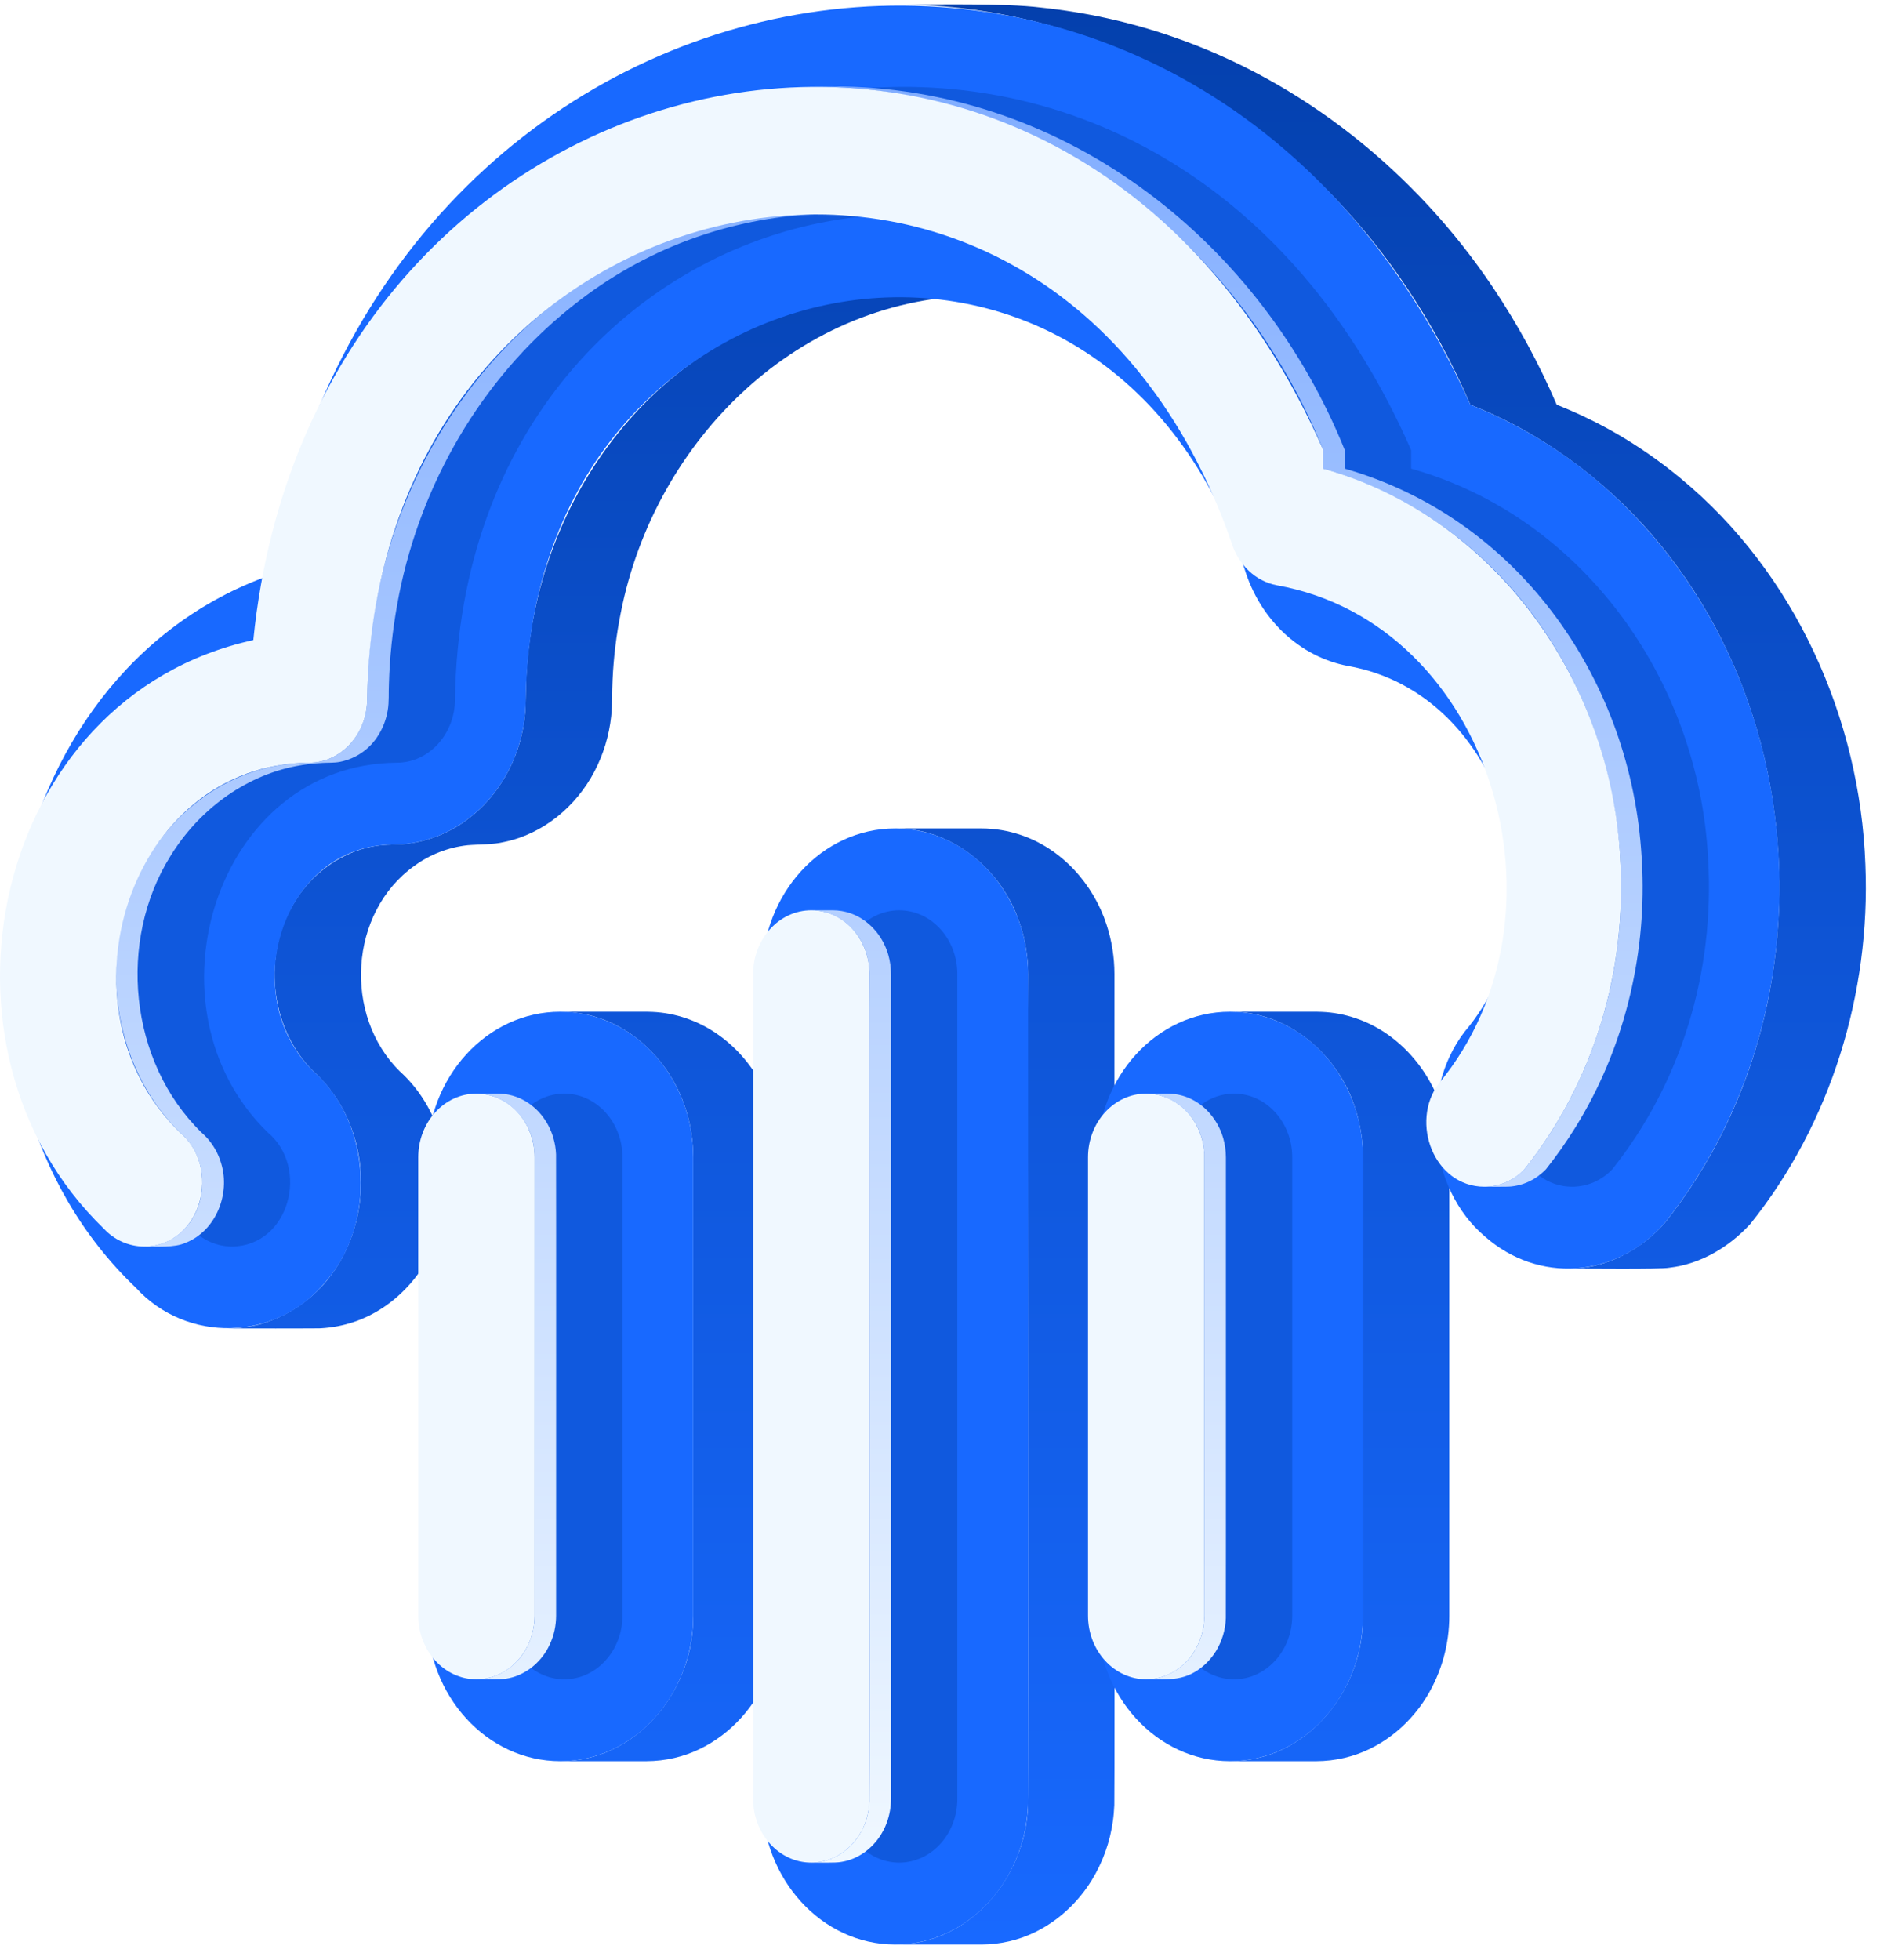 <svg width="94" height="98" viewBox="0 0 94 98" fill="none" xmlns="http://www.w3.org/2000/svg">
<path d="M13.097 66.175C12.546 66.33 11.976 66.41 11.403 66.411C11.479 66.414 16.153 66.416 16.04 66.403C16.61 66.372 17.173 66.264 17.714 66.081C19.805 65.371 21.397 63.537 22.029 61.447C22.871 58.721 22.139 55.517 20.009 53.575L19.997 53.566C17.158 50.779 17.447 45.631 20.708 43.293C21.493 42.718 22.416 42.36 23.384 42.254C23.999 42.203 24.622 42.236 25.227 42.089C27.164 41.686 28.812 40.309 29.72 38.572C30.17 37.714 30.454 36.778 30.558 35.814C30.625 35.209 30.595 34.599 30.628 33.993C30.678 32.864 30.816 31.74 31.04 30.632C32.743 21.954 40.016 14.768 49.114 14.779C48.386 14.785 44.505 14.758 43.874 14.805C43.072 14.849 42.274 14.948 41.486 15.103C37.575 15.867 34.01 18.055 31.405 21.052C28.617 24.242 26.891 28.313 26.427 32.518C26.358 33.12 26.316 33.725 26.299 34.331C26.283 34.908 26.297 35.489 26.21 36.061C25.947 37.97 24.946 39.784 23.398 40.945C22.491 41.635 21.414 42.065 20.282 42.189C19.879 42.236 19.47 42.209 19.067 42.254C18.588 42.306 18.117 42.42 17.667 42.595C16.449 43.084 15.423 43.955 14.742 45.076C13.112 47.686 13.468 51.397 15.68 53.566C19.695 57.243 18.455 64.556 13.097 66.175Z" fill="url(#paint0_linear_101_673)"/>
<path d="M34.653 81.116C34.538 84.707 31.739 88.051 28.012 88.046H32.328C32.799 88.044 33.269 87.99 33.727 87.882C35.441 87.487 36.921 86.326 37.838 84.84L37.839 84.837C38.588 83.612 38.982 82.204 38.978 80.768V57.857C38.978 57.741 38.976 57.625 38.97 57.51C38.942 56.891 38.843 56.278 38.675 55.681C38.068 53.53 36.453 51.636 34.313 50.91L34.308 50.908C33.76 50.72 33.188 50.612 32.61 50.587C32.516 50.581 32.422 50.578 32.328 50.579H28.012C28.463 50.58 28.912 50.63 29.353 50.727C31.685 51.241 33.544 53.148 34.267 55.39C34.492 56.075 34.622 56.789 34.653 57.51C34.658 57.625 34.661 57.741 34.661 57.857V80.768C34.661 80.885 34.658 81.001 34.653 81.116Z" fill="url(#paint1_linear_101_673)"/>
<path d="M51.397 90.282C51.282 93.872 48.483 97.217 44.756 97.212H49.073C49.544 97.211 50.013 97.156 50.471 97.049C52.186 96.653 53.667 95.491 54.583 94.003C55.142 93.093 55.505 92.076 55.648 91.017C55.684 90.761 55.703 90.503 55.716 90.245C55.744 89.955 55.709 49.004 55.722 48.694C55.722 47.856 55.589 47.023 55.328 46.227C54.669 44.196 53.094 42.437 51.051 41.746C50.414 41.528 49.746 41.417 49.073 41.416H44.756C47.513 41.388 49.967 43.369 50.897 45.905C51.127 46.51 51.28 47.141 51.351 47.784C51.387 48.086 51.405 48.389 51.405 48.694C51.381 49.257 51.432 89.632 51.397 90.282Z" fill="url(#paint2_linear_101_673)"/>
<path d="M68.14 81.116C68.025 84.707 65.227 88.051 61.5 88.046H65.817C66.288 88.044 66.757 87.99 67.215 87.882C68.93 87.487 70.411 86.325 71.327 84.837C72.075 83.612 72.469 82.204 72.465 80.768V57.857C72.465 57.741 72.463 57.625 72.457 57.51C72.429 56.891 72.33 56.277 72.162 55.681C71.555 53.528 69.938 51.632 67.795 50.908C67.248 50.72 66.677 50.612 66.099 50.587C66.005 50.581 65.911 50.578 65.817 50.579H61.5C64.387 50.552 66.902 52.7 67.755 55.389C67.98 56.075 68.11 56.789 68.141 57.51C68.145 57.625 68.149 57.741 68.149 57.857V80.768C68.148 80.885 68.145 81.001 68.14 81.116Z" fill="url(#paint3_linear_101_673)"/>
<path d="M93.269 43.24V43.239C93.007 35.9 89.736 28.619 84.033 23.915L84.03 23.912C83.027 23.079 81.955 22.332 80.827 21.678C79.867 21.124 78.867 20.642 77.836 20.234C76.956 18.179 75.885 16.211 74.638 14.355C70.788 8.618 65.13 4.054 58.57 1.816L58.567 1.815C56.457 1.091 54.271 0.61 52.052 0.38C50.155 0.147 46.689 0.244 44.747 0.226C55.113 0.199 64.618 5.828 70.325 14.361C71.57 16.215 72.639 18.181 73.519 20.234C74.55 20.642 75.549 21.124 76.51 21.678C90.149 29.635 92.912 49.081 83.198 61.189C81.981 62.532 80.245 63.44 78.41 63.421C78.955 63.406 83.033 63.464 83.465 63.375C85.034 63.197 86.459 62.342 87.515 61.189C91.545 56.171 93.532 49.65 93.269 43.24Z" fill="url(#paint4_linear_101_673)"/>
<path d="M28.012 50.579C31.679 50.579 34.661 53.842 34.661 57.857V80.768C34.661 84.782 31.679 88.046 28.012 88.046C24.344 88.046 21.363 84.782 21.363 80.768V57.857C21.363 53.842 24.345 50.579 28.012 50.579Z" fill="#1869FF"/>
<path d="M44.756 41.416C48.422 41.416 51.405 44.68 51.405 48.694V89.934C51.405 93.948 48.423 97.212 44.756 97.212C41.089 97.212 38.107 93.948 38.107 89.934V48.694C38.107 44.679 41.089 41.416 44.756 41.416Z" fill="#1869FF"/>
<path d="M61.5 50.579C65.167 50.579 68.149 53.842 68.149 57.857V80.768C68.149 84.782 65.167 88.046 61.5 88.046C57.834 88.046 54.851 84.782 54.851 80.768V57.857C54.851 53.842 57.833 50.579 61.5 50.579Z" fill="#1869FF"/>
<path d="M80.995 25.056C90.702 34.355 91.691 50.565 83.197 61.189C80.757 63.92 76.901 64.155 74.25 61.818C71.388 59.406 70.954 54.552 73.225 51.587C78.46 45.432 75.228 34.669 67.403 33.295C64.981 32.839 62.995 30.97 62.221 28.422C54.973 6.848 26.628 12.484 26.288 34.95C26.288 38.96 23.306 42.224 19.638 42.224C14.103 42.255 11.765 49.751 15.68 53.566C18.614 56.15 18.839 61.29 16.197 64.177C13.781 67.051 9.33 67.153 6.797 64.382C-3.976 54.118 -0.488 33.692 13.515 28.755C19.198 -3.808 59.574 -10.827 73.517 20.234C76.301 21.338 78.841 22.976 80.995 25.056Z" fill="#1869FF"/>
<g style="mix-blend-mode:multiply" opacity="0.4" filter="url(#filter0_f_101_673)">
<path d="M28.214 54.673C29.818 54.673 31.123 56.101 31.123 57.857V80.768C31.123 82.524 29.818 83.953 28.214 83.953C26.61 83.953 25.306 82.525 25.306 80.768V57.857C25.306 56.1 26.61 54.673 28.214 54.673Z" fill="#0440AD"/>
<path d="M44.959 45.508C46.563 45.508 47.867 46.936 47.867 48.693V89.933C47.867 91.689 46.563 93.117 44.959 93.117C43.355 93.117 42.05 91.689 42.05 89.933V48.693C42.05 46.937 43.355 45.508 44.959 45.508Z" fill="#0440AD"/>
<path d="M61.703 54.673C63.307 54.673 64.612 56.101 64.612 57.857V80.768C64.612 82.524 63.307 83.953 61.703 83.953C60.099 83.953 58.794 82.525 58.794 80.768V57.857C58.794 56.1 60.099 54.673 61.703 54.673Z" fill="#0440AD"/>
<path d="M85.403 42.897C85.751 48.612 84.052 54.133 80.618 58.451C80.361 58.726 80.051 58.946 79.706 59.097C79.361 59.248 78.989 59.327 78.613 59.329C76.094 59.323 74.883 56.113 76.326 54.176C83.324 45.753 78.976 31.181 68.24 29.261C67.179 29.062 66.31 28.244 65.971 27.127C56.786 0.736 23.131 8.258 22.751 34.942C22.751 36.702 21.446 38.13 19.842 38.13C10.82 38.188 6.981 50.365 13.377 56.604C15.493 58.362 14.487 62.276 11.606 62.319C11.227 62.317 10.853 62.237 10.507 62.084C10.16 61.931 9.849 61.709 9.591 61.431C0.256 52.431 3.944 34.87 17.06 32C20.108 1.565 57.703 -6.828 70.556 22.501V23.429C79.096 25.831 84.93 33.953 85.403 42.897Z" fill="#0440AD"/>
</g>
<path d="M27.803 57.705C27.791 57.435 27.748 57.167 27.674 56.908V56.905C27.551 56.473 27.34 56.071 27.055 55.723C26.99 55.645 26.922 55.569 26.85 55.498L26.847 55.495C26.68 55.331 26.495 55.187 26.296 55.065L26.29 55.062C25.87 54.809 25.389 54.675 24.898 54.673H23.82C25.307 54.656 26.529 55.955 26.698 57.385C26.718 57.541 26.729 57.699 26.73 57.857C26.727 58.003 26.736 80.779 26.727 80.914C26.704 81.492 26.533 82.055 26.231 82.549C25.726 83.379 24.805 83.961 23.82 83.953C24.136 83.945 25.02 83.977 25.316 83.919C26.144 83.792 26.872 83.256 27.307 82.549L27.308 82.549C27.572 82.117 27.736 81.631 27.787 81.127C27.799 81.008 27.806 80.888 27.806 80.768C27.803 80.616 27.813 57.844 27.803 57.705Z" fill="url(#paint5_linear_101_673)"/>
<path d="M28.085 15.738C28.492 15.394 28.91 15.063 29.339 14.749C29.341 14.748 29.343 14.746 29.345 14.744C32.923 12.112 37.248 10.691 41.689 10.686C36.78 10.53 32.247 11.839 28.268 14.745L28.265 14.747C22.753 18.766 19.251 25.236 18.526 31.985C18.416 32.967 18.36 33.954 18.357 34.943C18.364 36.059 17.793 37.186 16.818 37.755C16.458 37.968 16.053 38.094 15.636 38.123C15.126 38.124 14.617 38.161 14.112 38.232C12.723 38.448 11.403 38.983 10.255 39.794C9.6 40.257 9.002 40.796 8.474 41.401C8.097 41.834 7.756 42.296 7.454 42.784L7.453 42.786C7.323 42.996 7.2 43.211 7.084 43.431L7.083 43.433C4.848 47.63 5.562 53.249 8.983 56.604C11.092 58.385 10.117 62.248 7.213 62.319C7.827 62.308 8.721 62.39 9.29 62.127C10.802 61.529 11.519 59.689 11.063 58.175L11.062 58.171C10.913 57.648 10.635 57.171 10.253 56.784C10.252 56.783 10.25 56.781 10.248 56.78C10.187 56.719 10.127 56.665 10.06 56.604C6.454 53.072 5.867 47.035 8.529 42.786C9.907 40.539 12.181 38.813 14.787 38.303C15.227 38.215 15.674 38.161 16.123 38.141C16.415 38.124 16.712 38.145 17 38.087C17.399 38.009 17.776 37.848 18.108 37.615C18.441 37.382 18.721 37.082 18.93 36.734C18.931 36.732 18.933 36.73 18.934 36.728L18.935 36.727C19.163 36.355 19.316 35.943 19.386 35.513C19.461 35.079 19.424 34.636 19.446 34.198C19.484 32.87 19.621 31.546 19.857 30.238C20.847 24.658 23.744 19.404 28.085 15.738Z" fill="url(#paint6_linear_101_673)"/>
<path d="M43.47 90.079C43.447 90.659 43.276 91.223 42.972 91.718C42.468 92.546 41.547 93.125 40.565 93.117C40.88 93.109 41.765 93.141 42.061 93.083C42.887 92.957 43.614 92.423 44.048 91.718C44.05 91.717 44.051 91.715 44.052 91.713C44.127 91.589 44.196 91.46 44.256 91.328C44.45 90.888 44.55 90.413 44.55 89.933V48.693C44.549 48.372 44.505 48.052 44.418 47.743C44.295 47.313 44.086 46.911 43.803 46.564C43.587 46.301 43.329 46.077 43.038 45.9C43.037 45.899 43.035 45.898 43.034 45.897C42.868 45.799 42.692 45.717 42.509 45.653H42.508C42.229 45.558 41.936 45.509 41.641 45.508H40.565C41.803 45.495 42.9 46.41 43.283 47.559C43.409 47.924 43.474 48.307 43.474 48.693C43.458 48.835 43.489 89.946 43.47 90.079Z" fill="url(#paint7_linear_101_673)"/>
<path d="M60.215 80.915C60.193 81.494 60.021 82.058 59.718 82.553C59.212 83.382 58.292 83.961 57.309 83.953C58.476 83.953 59.295 84.066 60.242 83.218C60.456 83.022 60.642 82.796 60.796 82.549L60.797 82.549C61.1 82.052 61.271 81.485 61.292 80.904C61.3 80.804 61.292 57.975 61.295 57.856C61.294 57.536 61.25 57.217 61.163 56.908C61.012 56.376 60.728 55.891 60.338 55.498L60.335 55.495C60.167 55.33 59.98 55.185 59.779 55.063C59.358 54.809 58.877 54.675 58.386 54.673H57.309C58.612 54.659 59.746 55.669 60.083 56.895C60.173 57.208 60.218 57.531 60.219 57.857C60.215 58.004 60.225 80.78 60.215 80.915Z" fill="url(#paint8_linear_101_673)"/>
<path d="M82.051 42.407C81.375 33.705 75.772 25.875 67.239 23.429V22.501C63.08 12.182 53.483 4.55 42.164 4.326H42.158C41.804 4.317 40.922 4.322 40.556 4.321C52.089 4.314 61.928 12 66.163 22.501V23.429C80.004 27.478 85.018 44.493 77.706 56.344C77.253 57.074 76.759 57.778 76.225 58.451C76.058 58.624 75.872 58.777 75.67 58.906C75.236 59.181 74.733 59.327 74.219 59.329C74.429 59.325 75.376 59.34 75.564 59.315C75.985 59.272 76.389 59.132 76.746 58.906C76.948 58.777 77.135 58.624 77.301 58.451C77.834 57.778 78.329 57.075 78.781 56.345L78.782 56.343C81.16 52.505 82.293 47.943 82.113 43.439C82.1 43.095 82.079 42.75 82.051 42.407Z" fill="url(#paint9_linear_101_673)"/>
<path d="M23.821 54.673C25.424 54.673 26.73 56.101 26.73 57.857V80.768C26.73 82.524 25.424 83.953 23.821 83.953C22.217 83.953 20.912 82.525 20.912 80.768V57.857C20.912 56.1 22.216 54.673 23.821 54.673Z" fill="#F0F8FF"/>
<path d="M40.565 45.508C42.17 45.508 43.474 46.936 43.474 48.693V89.933C43.474 91.689 42.17 93.117 40.565 93.117C38.961 93.117 37.656 91.689 37.656 89.933V48.693C37.656 46.937 38.961 45.508 40.565 45.508Z" fill="#F0F8FF"/>
<path d="M57.309 54.673C58.913 54.673 60.219 56.101 60.219 57.857V80.768C60.219 82.524 58.913 83.953 57.309 83.953C55.706 83.953 54.4 82.525 54.4 80.768V57.857C54.4 56.1 55.706 54.673 57.309 54.673Z" fill="#F0F8FF"/>
<path d="M81.01 42.897C81.358 48.612 79.659 54.133 76.225 58.451C75.968 58.726 75.658 58.946 75.313 59.097C74.968 59.248 74.596 59.327 74.22 59.329C71.701 59.323 70.49 56.113 71.933 54.176C78.931 45.753 74.583 31.181 63.847 29.261C62.786 29.062 61.916 28.244 61.577 27.127C52.393 0.736 18.737 8.258 18.358 34.942C18.358 36.702 17.053 38.13 15.449 38.13C6.427 38.188 2.587 50.365 8.983 56.604C11.1 58.362 10.094 62.276 7.213 62.319C6.834 62.317 6.46 62.237 6.113 62.084C5.767 61.931 5.455 61.709 5.198 61.431C-4.137 52.431 -0.449 34.87 12.666 32C15.714 1.565 53.31 -6.828 66.163 22.501V23.429C74.702 25.831 80.536 33.953 81.01 42.897Z" fill="#F0F8FF"/>
<defs>
<filter id="filter0_f_101_673" x="1.394" y="1.344" width="87.054" height="94.773" filterUnits="userSpaceOnUse" color-interpolation-filters="sRGB">
<feFlood flood-opacity="0" result="BackgroundImageFix"/>
<feBlend mode="normal" in="SourceGraphic" in2="BackgroundImageFix" result="shape"/>
<feGaussianBlur stdDeviation="1.5" result="effect1_foregroundBlur_101_673"/>
</filter>
<linearGradient id="paint0_linear_101_673" x1="52.347" y1="0.221" x2="52.347" y2="97.212" gradientUnits="userSpaceOnUse">
<stop stop-color="#0440AD"/>
<stop offset="1" stop-color="#1869FF"/>
</linearGradient>
<linearGradient id="paint1_linear_101_673" x1="52.347" y1="0.221" x2="52.347" y2="97.212" gradientUnits="userSpaceOnUse">
<stop stop-color="#0440AD"/>
<stop offset="1" stop-color="#1869FF"/>
</linearGradient>
<linearGradient id="paint2_linear_101_673" x1="52.347" y1="0.221" x2="52.347" y2="97.212" gradientUnits="userSpaceOnUse">
<stop stop-color="#0440AD"/>
<stop offset="1" stop-color="#1869FF"/>
</linearGradient>
<linearGradient id="paint3_linear_101_673" x1="52.347" y1="0.221" x2="52.347" y2="97.212" gradientUnits="userSpaceOnUse">
<stop stop-color="#0440AD"/>
<stop offset="1" stop-color="#1869FF"/>
</linearGradient>
<linearGradient id="paint4_linear_101_673" x1="52.347" y1="0.221" x2="52.347" y2="97.212" gradientUnits="userSpaceOnUse">
<stop stop-color="#0440AD"/>
<stop offset="1" stop-color="#1869FF"/>
</linearGradient>
<linearGradient id="paint5_linear_101_673" x1="43.965" y1="4.321" x2="43.965" y2="93.119" gradientUnits="userSpaceOnUse">
<stop stop-color="#81ADFF"/>
<stop offset="1" stop-color="#F0F8FF"/>
</linearGradient>
<linearGradient id="paint6_linear_101_673" x1="43.965" y1="4.321" x2="43.965" y2="93.119" gradientUnits="userSpaceOnUse">
<stop stop-color="#81ADFF"/>
<stop offset="1" stop-color="#F0F8FF"/>
</linearGradient>
<linearGradient id="paint7_linear_101_673" x1="43.965" y1="4.321" x2="43.965" y2="93.119" gradientUnits="userSpaceOnUse">
<stop stop-color="#81ADFF"/>
<stop offset="1" stop-color="#F0F8FF"/>
</linearGradient>
<linearGradient id="paint8_linear_101_673" x1="43.965" y1="4.321" x2="43.965" y2="93.119" gradientUnits="userSpaceOnUse">
<stop stop-color="#81ADFF"/>
<stop offset="1" stop-color="#F0F8FF"/>
</linearGradient>
<linearGradient id="paint9_linear_101_673" x1="43.965" y1="4.321" x2="43.965" y2="93.119" gradientUnits="userSpaceOnUse">
<stop stop-color="#81ADFF"/>
<stop offset="1" stop-color="#F0F8FF"/>
</linearGradient>
</defs>
</svg>
